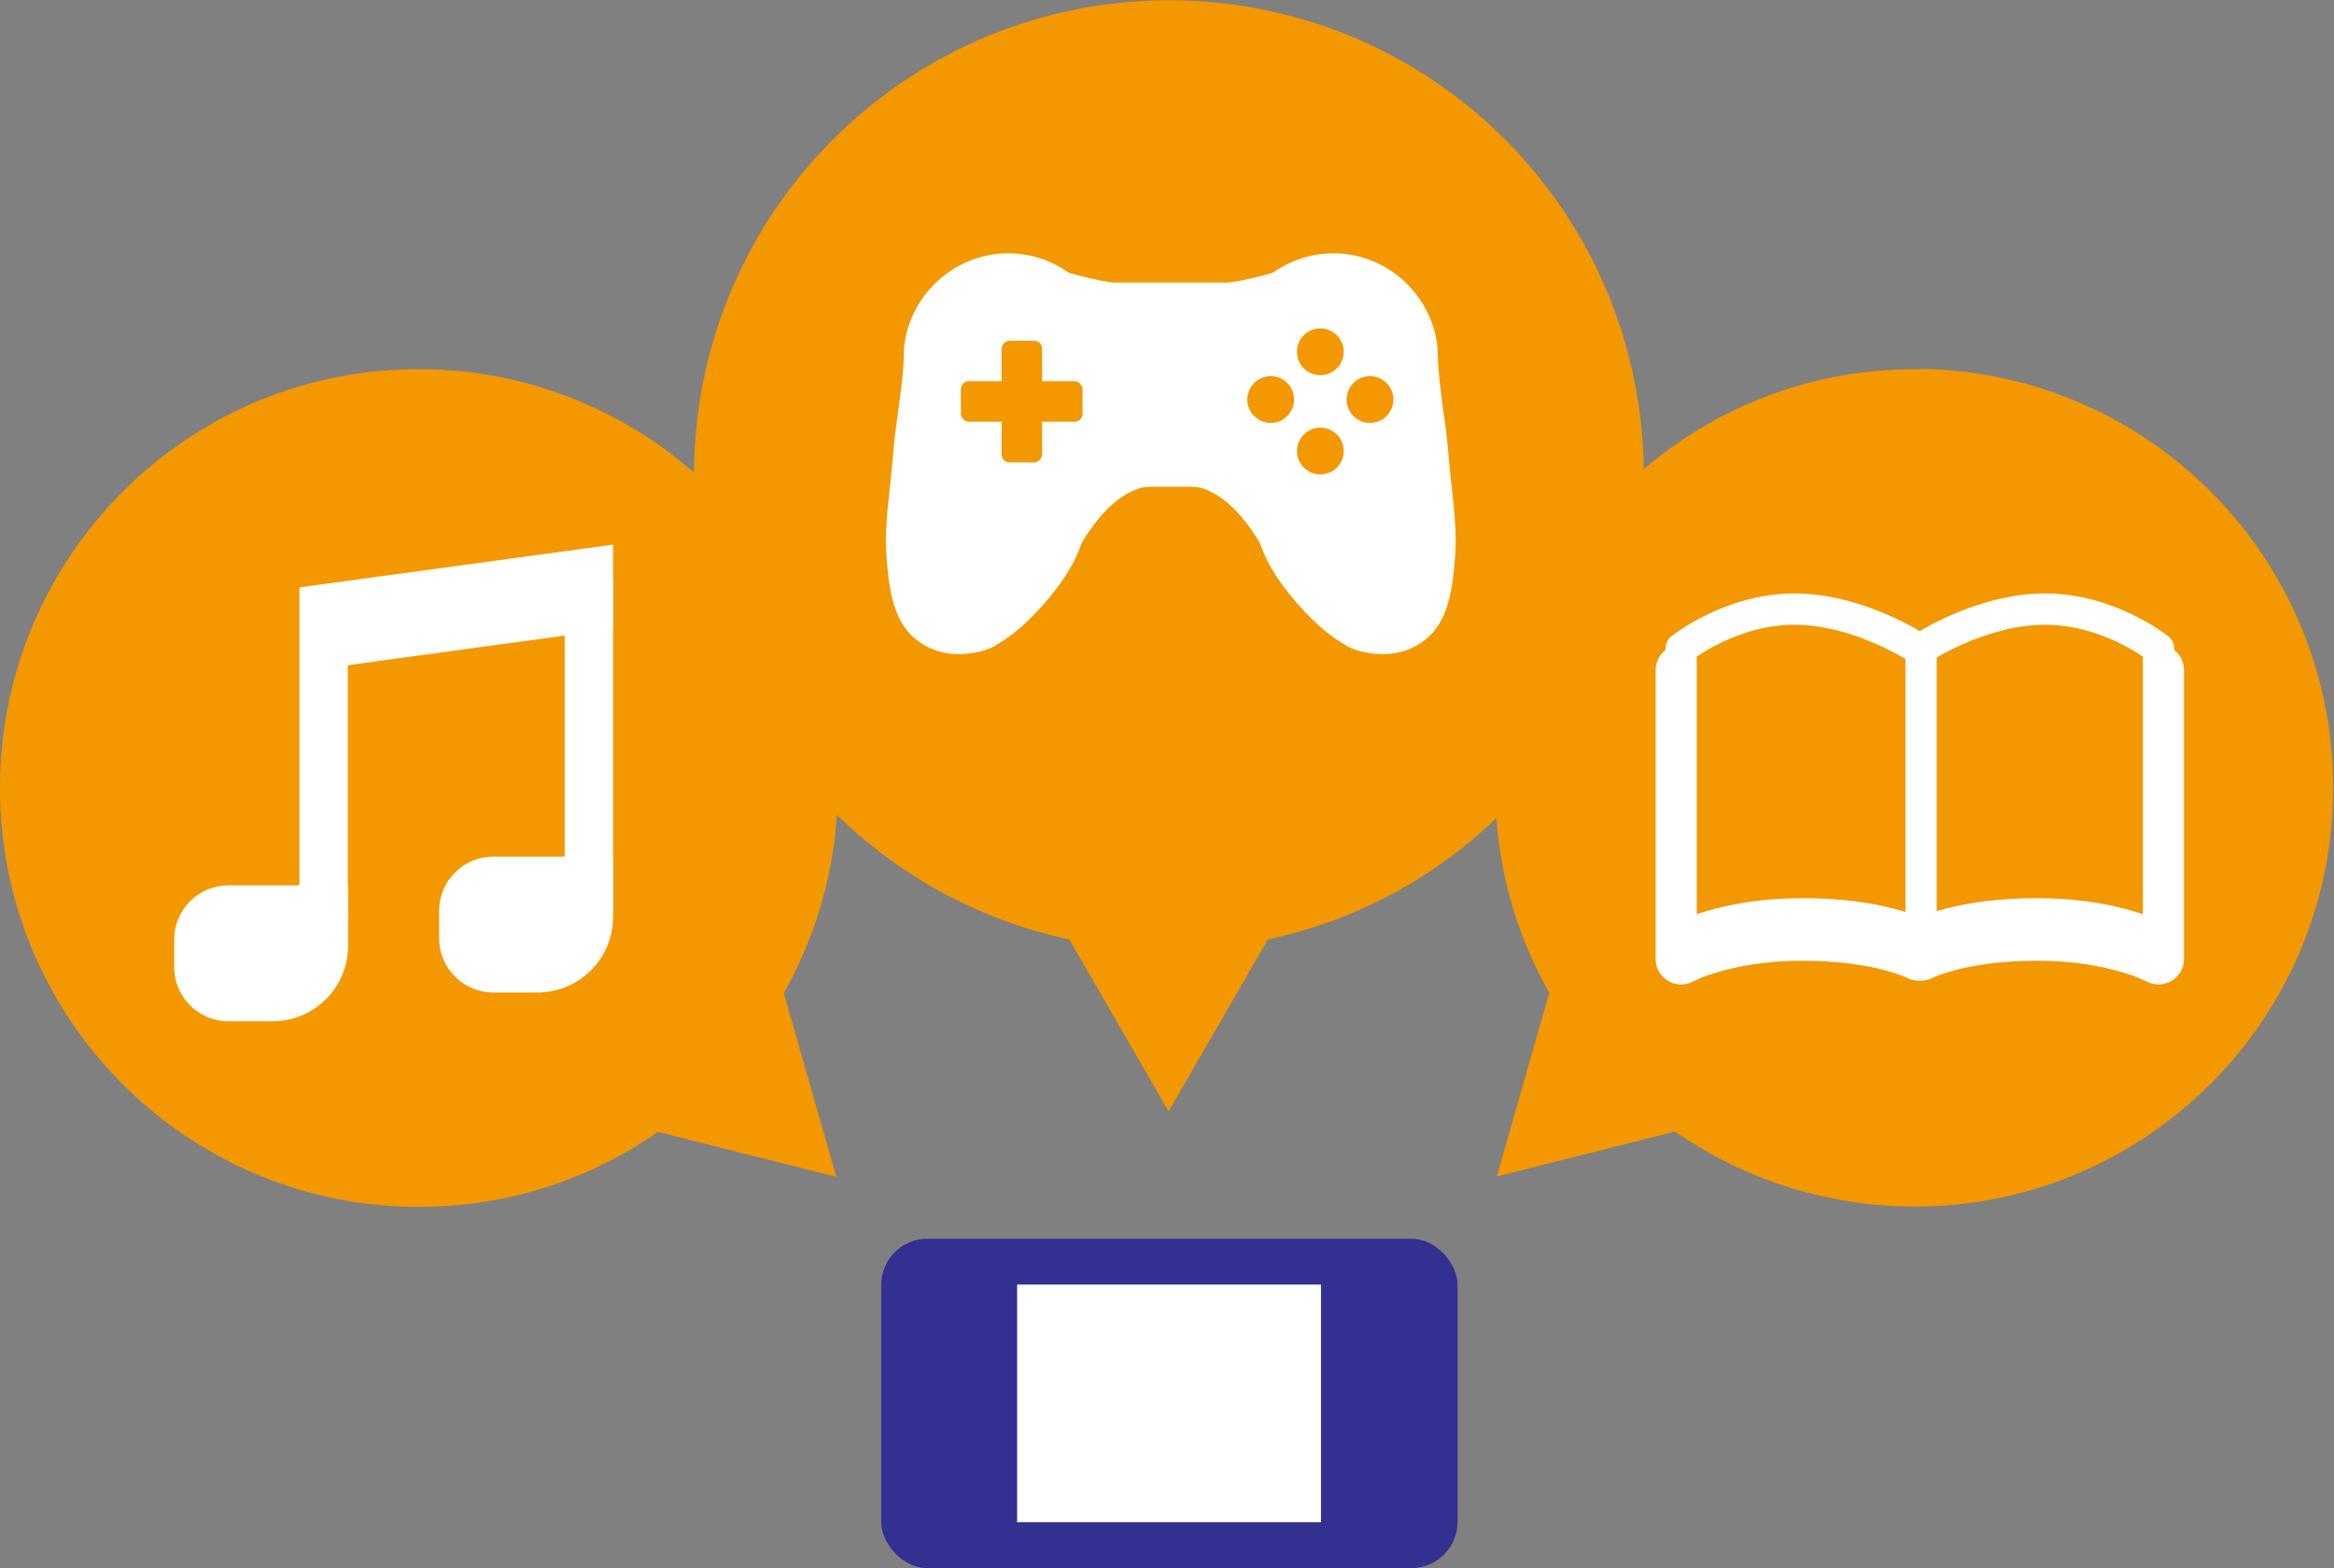 <?xml version="1.0" encoding="UTF-8"?><svg id="_イヤー_1" xmlns="http://www.w3.org/2000/svg" width="73.82" height="49.61" viewBox="0 0 73.82 49.61"><rect x="0" y="0" width="73.82" height="49.61" fill="#808080" stroke="none"/><defs><style>.cls-1,.cls-2{fill:#fff;}.cls-3,.cls-4{stroke-width:.99px;}.cls-3,.cls-4,.cls-2{stroke:#fff;stroke-linecap:round;stroke-linejoin:round;}.cls-3,.cls-5{fill:#f39800;}.cls-4{fill:#8fc31f;}.cls-2{stroke-width:1.61px;}.cls-6{fill:#343091;}</style></defs><g><rect class="cls-6" x="27.87" y="39.19" width="18.23" height="10.42" rx="1.46" ry="1.46"/><rect class="cls-1" x="32.17" y="40.64" width="9.61" height="7.52"/></g><path class="cls-5" d="M60.77,11.68c-3.35-.05-6.42,1.15-8.78,3.16-.05-3.79-1.52-7.56-4.41-10.45-5.88-5.86-15.39-5.84-21.25,.04-2.9,2.91-4.36,6.71-4.38,10.52-2.38-2.08-5.5-3.32-8.91-3.27C5.72,11.79-.11,17.82,0,25.14c.12,7.32,6.14,13.16,13.46,13.04,2.74-.04,5.26-.91,7.35-2.37l5.64,1.42-1.66-5.81c.95-1.69,1.55-3.6,1.68-5.64,2.11,2.06,4.67,3.37,7.35,3.94l3.14,5.44,3.14-5.44c2.64-.56,5.15-1.84,7.23-3.84,.14,2,.73,3.87,1.67,5.53l-1.66,5.81,5.64-1.42c2.09,1.45,4.62,2.32,7.35,2.37,7.32,.12,13.35-5.72,13.46-13.04,.12-7.32-5.72-13.35-13.04-13.46Z"/><g><polygon class="cls-1" points="19.39 19.9 9.49 21.25 9.49 18.58 19.39 17.23 19.39 19.9"/><rect class="cls-1" x="9.47" y="18.6" width="1.53" height="10.55"/><path class="cls-1" d="M7.22,28.01h3.79v1.91c0,1.32-1.07,2.39-2.39,2.39h-1.4c-.94,0-1.71-.77-1.71-1.71v-.88c0-.94,.77-1.71,1.71-1.71Z"/><rect class="cls-1" x="17.86" y="18.32" width="1.53" height="10.55"/><path class="cls-1" d="M15.6,27.1h3.79v1.91c0,1.32-1.07,2.39-2.39,2.39h-1.4c-.94,0-1.71-.77-1.71-1.71v-.88c0-.94,.77-1.71,1.71-1.71Z"/></g><g><g><rect class="cls-1" x="32.22" y="8.94" width="9.94" height="6.46" rx=".93" ry=".93"/><g><path class="cls-1" d="M31.5,20.42c-.51,.28-1.3,.36-1.86,.17-1.38-.46-1.52-1.81-1.61-3.11-.06-.93,.14-2.1,.21-3.02,.08-1.14,.35-2.31,.35-3.44,.18-1.82,1.81-3.17,3.62-2.99s3.16,1.81,2.98,3.63c-.09,.88-.18,1.76-.26,2.63-.1,1.01-.44,2.21-.81,3.13-.32,.8-.99,1.61-1.54,2.15-.34,.34-.71,.63-1.1,.85Z"/><path class="cls-1" d="M32.29,8.09s.04,.02,.12,.05c.47,.2,2.25,.9,3.96,.9l-.2,1.01-3.21-.27-.67-1.69Z"/><path class="cls-1" d="M36.56,15.39s-1.12-.24-2.32,1.74c-1.19,1.98,0-2.6,0-2.6l2.32,.86Z"/></g><g><path class="cls-1" d="M42.56,20.42c.51,.28,1.3,.36,1.86,.17,1.38-.46,1.52-1.81,1.61-3.11,.06-.93-.14-2.1-.21-3.02-.08-1.14-.35-2.31-.35-3.44-.18-1.82-1.81-3.17-3.62-2.99s-3.16,1.81-2.98,3.63c.09,.88,.18,1.76,.26,2.63,.1,1.01,.44,2.21,.81,3.13,.32,.8,.99,1.61,1.54,2.15,.34,.34,.71,.63,1.1,.85Z"/><path class="cls-1" d="M41.77,8.09s-.04,.02-.12,.05c-.47,.2-2.25,.9-3.96,.9l.2,1.01,3.21-.27,.67-1.69Z"/><path class="cls-1" d="M37.5,15.39s1.12-.24,2.32,1.74c1.19,1.98,0-2.6,0-2.6l-2.32,.86Z"/></g></g><g><circle class="cls-5" cx="41.76" cy="11.13" r=".74"/><circle class="cls-5" cx="41.76" cy="14.27" r=".74"/><circle class="cls-5" cx="43.33" cy="12.64" r=".74"/><circle class="cls-5" cx="40.19" cy="12.64" r=".74"/></g><g><rect class="cls-5" x="30.39" y="12.06" width="3.85" height="1.28" rx=".25" ry=".25"/><rect class="cls-5" x="30.39" y="12.06" width="3.85" height="1.28" rx=".25" ry=".25" transform="translate(19.62 45.02) rotate(-90)"/></g></g><g><path class="cls-2" d="M60.76,30.22s1.2-.63,3.67-.63,3.84,.75,3.84,.75v-9.14s-1.55-1.25-3.59-1.25-3.92,1.25-3.92,1.25l-.28-.12c-.54-.32-2.08-1.13-3.72-1.13-2.04,0-3.59,1.25-3.59,1.25v9.14s1.37-.75,3.84-.75,3.67,.63,3.67,.63h.08Z"/><path class="cls-3" d="M60.76,29.54s1.2-.63,3.67-.63,3.84,.75,3.84,.75v-9.14s-1.55-1.25-3.59-1.25-3.92,1.25-3.92,1.25l-.28-.12c-.54-.32-2.08-1.13-3.72-1.13-2.04,0-3.59,1.25-3.59,1.25v9.14s1.37-.75,3.84-.75,3.67,.63,3.67,.63h.08Z"/><line class="cls-4" x1="60.76" y1="20.53" x2="60.76" y2="29.3"/></g></svg>